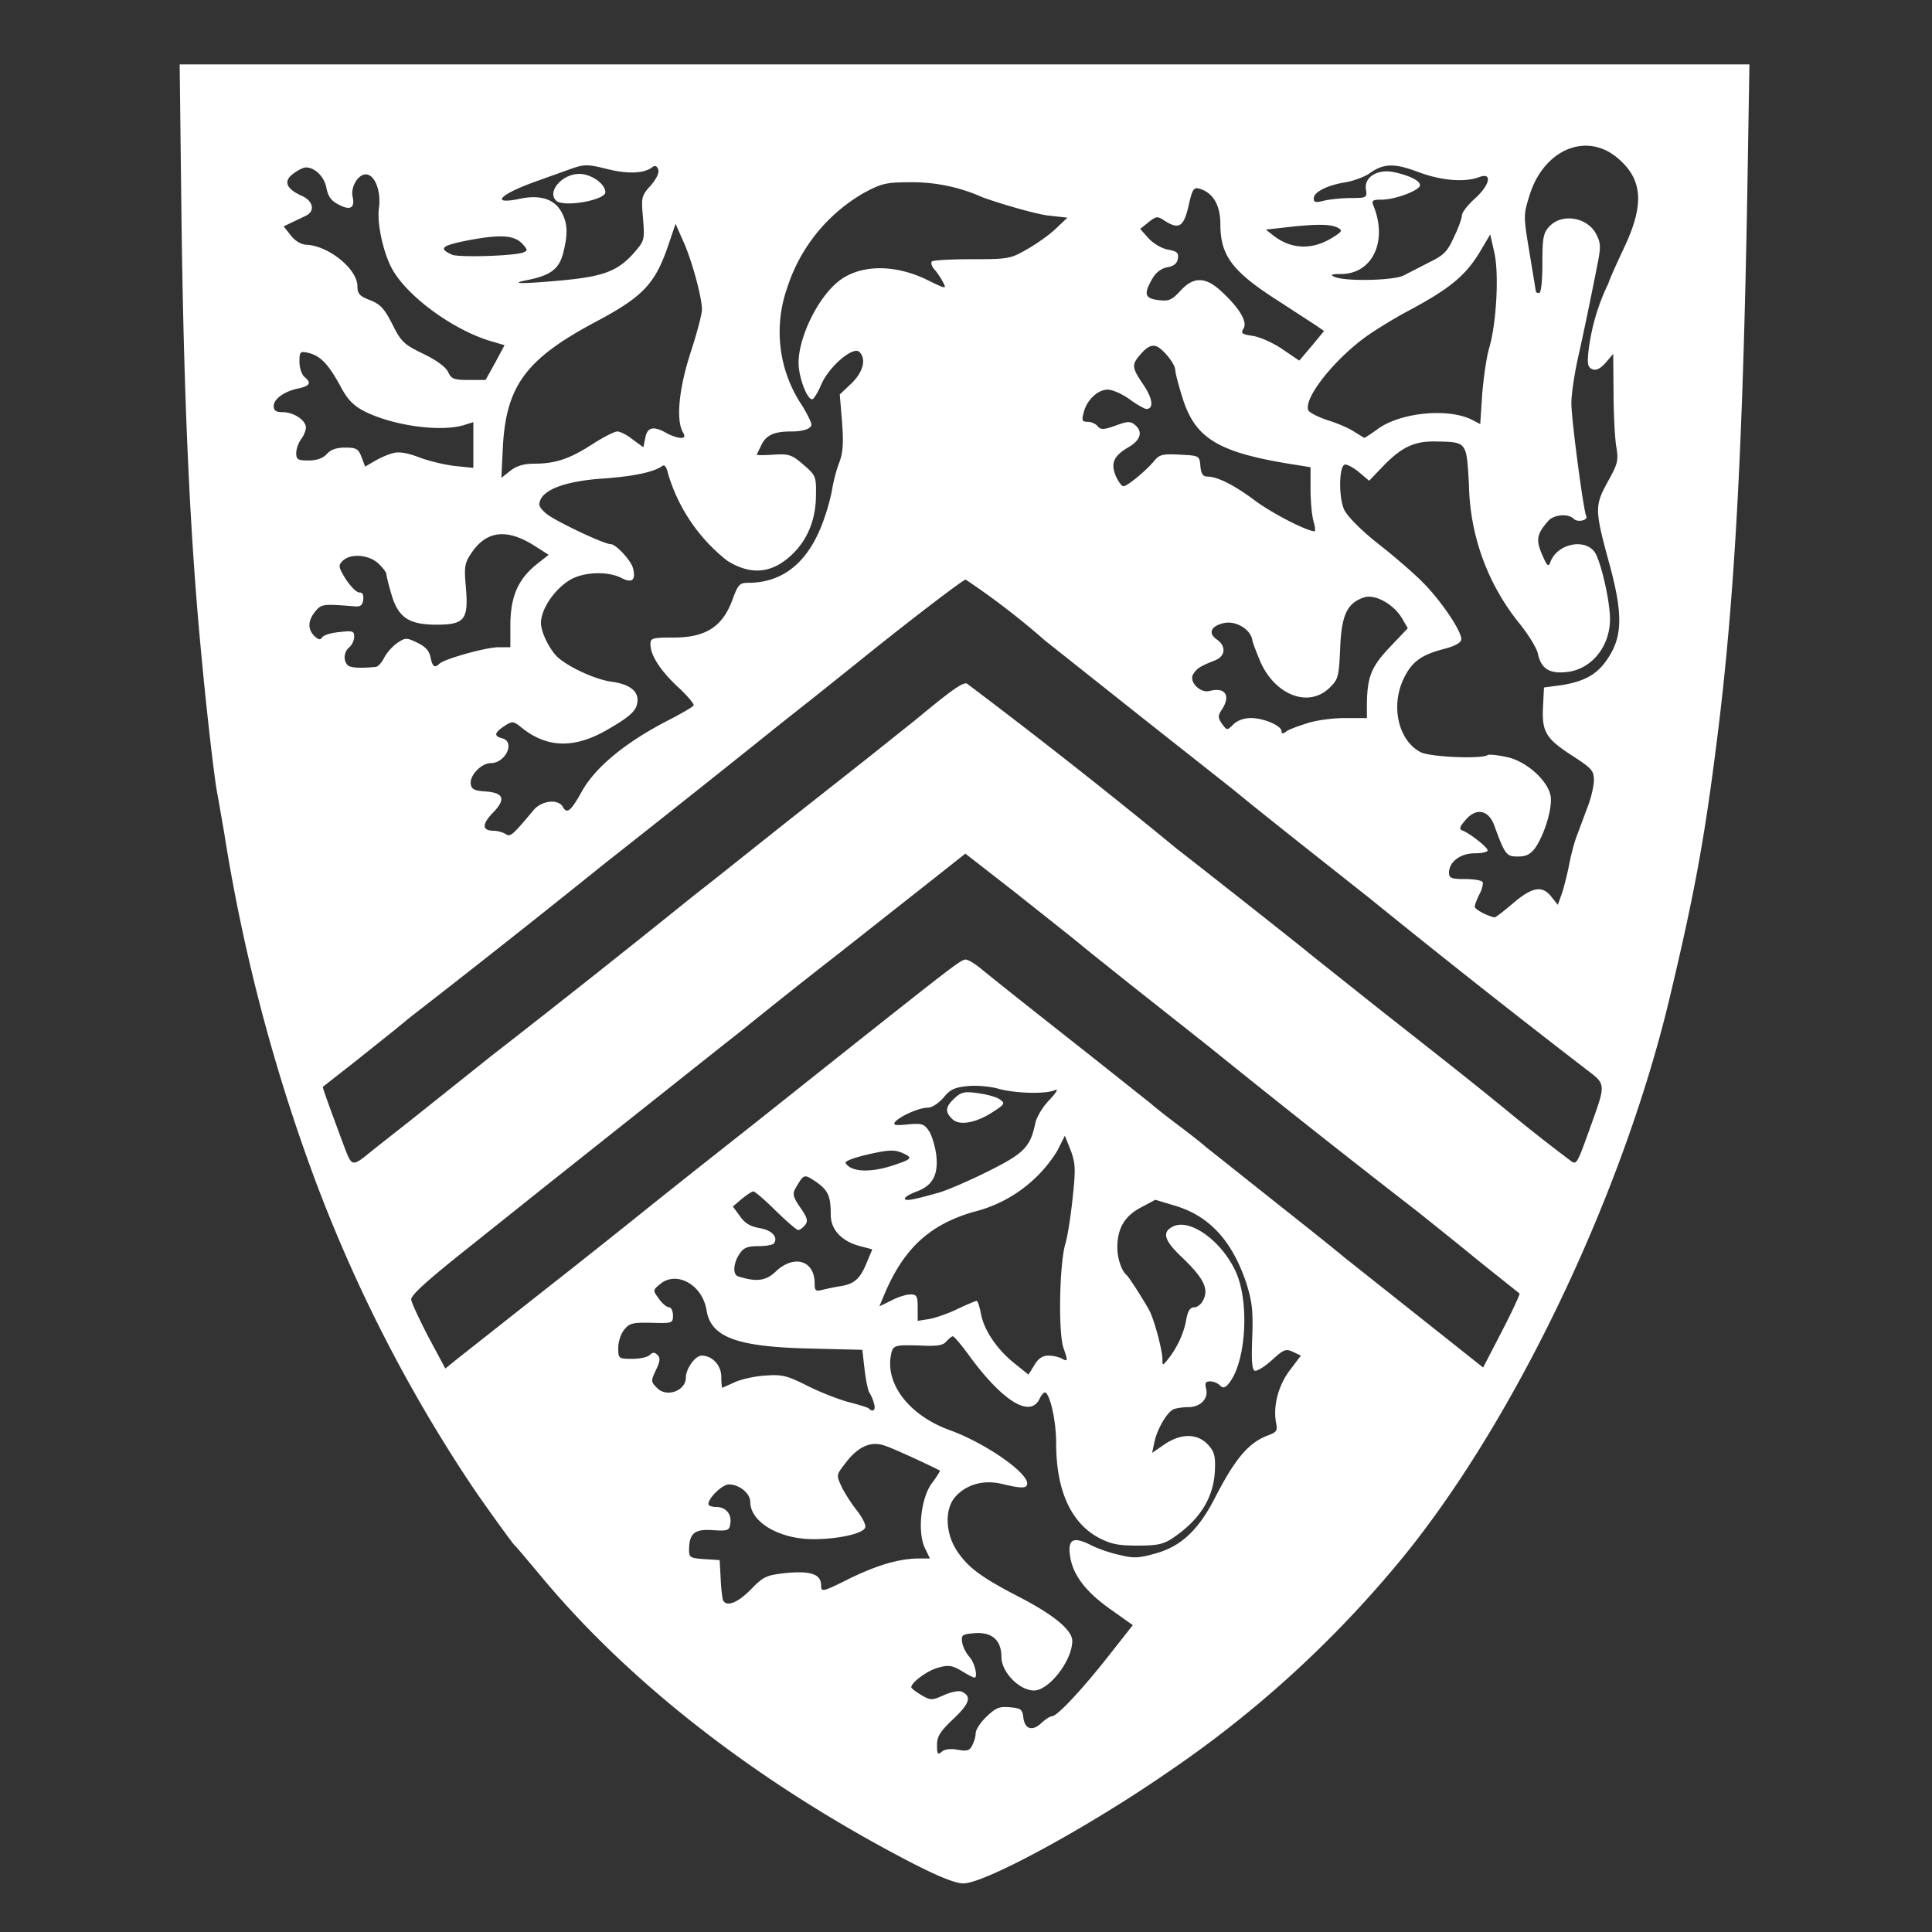 <svg xmlns="http://www.w3.org/2000/svg" width="600" height="600" version="1" viewBox="0 0 6000 6000"><rect x="0" y="0" width="6000" height="6000" fill="#333333" stroke="none"/><g fill="#fff"><path d="M2835 5787c-474-245-875-555-1155-892-41-49-77-92-81-95-8-7-110-149-140-195a4632 4632 0 0 1-482-945 5586 5586 0 0 1-281-1075l-20-115c-8-32-34-256-51-440-36-378-55-800-62-1402l-5-428h4875l-6 363c-14 826-40 1310-97 1752-38 301-70 470-145 785-150 629-502 1355-862 1777a3427 3427 0 0 1-701 630c-245 169-567 344-631 342-24 0-78-22-156-62zm139-353c29 5 37 3 45-13 6-11 11-28 11-38 0-11 15-34 34-52 28-27 40-32 72-29 34 3 39 6 42 31 4 37 28 45 56 18 12-11 27-21 33-21 16 0 93-82 177-189l74-94-69-49c-78-55-118-108-126-167-7-51 10-60 64-33 21 11 61 25 90 31 44 11 60 10 113-5 78-22 132-72 184-174 62-120 103-169 163-192 28-10 31-15 26-39-10-52 7-117 43-164l34-45-25-12c-22-10-29-7-65 26-23 21-47 35-53 33-9-3-11-33-8-105 3-84-1-112-19-169-44-130-114-206-219-238l-63-19-45 24c-51 27-73 65-73 125 0 33 13 72 29 85 7 6 50 73 70 109 15 28 41 123 41 153 0 20 1 20 19-3 28-36 48-80 55-121 5-27 12-38 25-38 10 0 23-11 29-25 16-34-2-68-68-131-54-51-62-77-29-94 52-29 153 43 197 140s31 289-25 350c-10 11-16 11-25 2-7-7-20-12-30-12-14 0-17 5-12 24 7 30-18 56-56 56-16 0-35 3-44 6-21 8-52 61-61 103l-7 33 38-26c51-35 102-35 135 0 20 22 24 34 22 81-4 84-46 152-130 209-30 20-48 24-111 24-61 0-83-5-121-25-86-47-131-148-131-292 0-63-15-138-31-157-5-5-13 3-20 17-28 62-113 11-217-130-25-35-49-63-53-63-3 0-12 7-20 16-10 12-28 15-73 13-89-3-93-2-99 29-18 91 58 189 184 234 109 40 239 130 239 165 0 16-18 16-76 2-56-14-109-1-145 37-37 39-34 118 6 175 35 50 75 79 193 140 106 55 162 102 162 135 0 61-72 154-119 154-45 0-101-57-101-104 0-52-29-78-83-74-38 3-42 5-39 28 2 14 12 34 23 46 16 18 27 64 15 64-3 0-21-9-40-21-29-17-41-19-72-10-34 9-84 46-84 61 0 3 14 14 31 24 29 17 33 17 69 1 22-10 46-15 55-12 34 14 27 37-24 85-41 39-51 54-51 81 0 29 2 32 15 21 9-8 28-10 49-6zm-642-498c40-41 48-44 110-51 76-7 108 4 108 38 0 22 3 22 87-20 88-43 157-63 218-63h33l-15-31c-25-50-13-159 22-204 15-20 25-37 24-38-41-21-143-68-170-77-44-16-85 2-125 56-27 35-27 35-10 72 10 20 31 53 48 74 16 21 28 44 25 52-7 19-84 36-161 36-106 0-196-53-196-116 0-26-34-54-66-54-21 0-64 42-64 61 0 5 11 9 24 9 30 0 49 22 44 52-3 21-7 23-55 20-56-4-73 10-73 62 0 23 4 25 48 28l47 3 3 55c1 30 5 61 7 68 9 24 45 11 87-32zm382-578c-3-13-10-27-14-33-4-5-11-38-15-72l-7-61-161-4c-229-5-310-35-323-120-13-78-92-122-143-81-24 20-24 20-5 46 10 15 25 27 32 27 6 0 12 11 12 25 0 24-2 25-66 23-59-1-69 1-85 21-11 13-19 38-19 57 0 33 1 34 43 34 24 0 48-5 55-12 9-9 15-9 24 0s8 20-5 47c-16 34-16 36 4 56 30 30 89 8 89-33 0-27 29-68 49-68 33 0 61 30 61 66 0 19 2 34 3 34l38-17c19-9 61-19 95-21 53-4 68 0 130 31 39 20 96 42 128 51 32 8 61 17 64 20 13 14 23 4 16-16zm542-148c14 0 33 4 43 10 17 9 18 7 4-33-17-47-13-264 6-326 6-19 16-81 22-139 10-92 9-109-6-150l-18-45-23 46a424 424 0 0 1-262 191c-136 40-216 114-276 257l-15 36 37-18c20-11 47-19 59-19 20 0 23 5 23 41v41l38-6c20-4 60-18 88-32 28-13 54-24 57-24s9 17 13 38c9 51 48 110 102 154l46 37 18-29c12-21 26-30 44-30zm-1576-195a35904 35904 0 0 0 350-278l113-90 190-150 312-248c317-251 340-269 354-269 7 0 28 12 47 28 38 31 123 99 349 277l180 143c11 10 49 40 85 67s74 57 85 67l180 143c88 70 201 159 250 200l261 207 170 135 59-114c32-62 56-114 54-116l-59-47-65-52-75-61-116-93a40768 40768 0 0 1-650-514l-244-193-119-95-65-53-179-142-149-116-91 72-307 242a19327 19327 0 0 0-290 230l-76 60-170 135-359 285-233 186c-144 114-196 161-195 175 1 10 26 63 54 117l52 97 41-33 256-202zm932-21c42-7 60-23 81-76l16-38-38-10c-57-15-91-51-91-97 0-59-8-76-46-103-38-25-37-25-65 23-8 15-5 27 17 58 22 32 24 41 14 54-7 8-16 15-21 15s-36-27-70-60c-33-33-65-60-69-60-5 0-21 11-36 23l-28 24 22 30c15 22 33 32 61 37 37 6 58 27 45 47-3 5-25 9-48 9-35 0-47 5-60 25-19 29-21 64-3 69 56 18 86 14 116-15 57-54 121-35 121 37 0 22 3 25 23 20 12-3 39-9 59-12zm303-290c28-8 97-38 155-67 110-55 130-75 145-148 4-19 23-52 44-73 24-26 29-36 16-30-28 12-122 10-175-5-25-7-67-11-95-8-40 4-54 10-75 36-16 18-36 31-49 31-27 0-85 26-101 44-8 10 0 12 39 8 45-4 51-2 67 22 9 15 19 49 22 76 6 61-13 93-63 111-19 7-35 17-35 21 0 9 24 5 105-18zm-132-88c50-17 52-21 18-36-24-10-43-9-105 5-43 10-73 21-70 27 18 29 81 31 157 4zm-1623-46l118-93 143-114 104-83a45170 45170 0 0 0 625-495l70-55 220-175 246-194 64-51 94-75c111-92 146-117 159-112a19694 19694 0 0 1 653 514c121 94 397 312 419 331l210 167c263 207 287 226 395 314a5304 5304 0 0 0 194 153c22 17 22 17 59-85 57-160 58-146-16-203a33749 33749 0 0 1-663-524l-244-193-119-95-65-53-271-214-310-246a2369 2369 0 0 0-246-189c-8 0-182 133-339 260l-130 104-100 79a72187 72187 0 0 1-550 437 43154 43154 0 0 1-606 479l-50 41-119 95-102 80c-2 1 8 30 63 178 28 74 25 73 94 17zm3539-765c60-51 91-56 119-20l20 25 10-28c6-15 16-54 23-86 6-33 17-76 24-95l34-91c12-30 21-69 21-87 0-30-7-37-67-76-82-53-95-74-91-152l3-60 53-7c64-10 103-29 132-65 59-75 63-144 20-305-48-175-48-186-8-260 33-59 35-68 27-114-4-27-8-102-8-167l-1-118-23 27c-17 19-29 25-41 21-15-6-17-16-13-55a661 661 0 0 1 62-212c4-14 26-62 47-107 67-140 60-219-23-286-97-77-226-20-269 120-19 61-19 63 0 178l20 121c0 2 5 4 10 4 6 0 10-37 10-92 0-80 3-95 22-115 38-41 116-29 144 22 15 28 16 40 6 91-25 127-43 213-62 298-11 50-20 112-20 138 0 51 38 336 46 350 8 13-26 22-39 9-17-17-62-13-79 7-35 40-39 58-19 104 16 37 20 40 26 23 21-56 105-74 137-31 19 27 48 151 48 209 0 85-58 156-134 164-54 6-80-10-90-57-3-16-28-57-55-91a704 704 0 0 1-159-434c-8-135-5-132-105-134-64-1-103 17-159 74l-46 48-32-27c-18-15-38-25-44-23-18 6-19 103-1 141 10 20 53 64 108 107 51 40 113 94 138 120 58 59 121 154 117 176-2 10-23 21-56 29-68 18-97 39-122 90-42 85-18 194 52 230 29 15 187 22 208 9 5-3 31 0 59 6 59 12 125 70 136 118 8 35-17 120-47 164-15 20-28 27-54 27-36 0-40-5-74-98-18-47-56-54-88-16-19 21-21 29-11 33 21 7 79 52 79 62 0 5-18 9-40 9-45 0-80 27-80 60 0 17 7 20 49 20 28 0 52 4 55 9s-1 22-9 37c-8 16-15 34-15 40 0 8 37 28 61 33 3 1 29-19 58-44zm-3042-289c25-30 77-36 91-10 13 23 25 13 60-50 44-77 140-155 279-225 34-18 65-36 67-40 3-4-19-30-48-57-56-52-86-99-86-134 0-18 6-20 71-20 102 0 154-34 185-121 16-43 21-49 47-49 110 0 189-65 235-195 12-33 24-78 27-100 4-22 13-58 22-80 11-30 13-60 8-125l-7-85 36-34c37-36 47-76 25-98-19-19-94 45-118 100-11 26-24 47-29 47-16 0-42-70-42-113 0-78 57-197 120-250 66-56 177-59 283-6 55 27 57 27 46 6-6-12-18-30-27-40-8-9-12-20-8-25 4-4 60-7 124-7 111 0 120-1 170-30 29-16 70-45 90-64l37-35-63-7c-34-5-124-29-200-56a533 533 0 0 0-222-47c-77 0-91 3-147 33a525 525 0 0 0-239 297 410 410 0 0 0 48 365c15 25 28 51 28 57 0 13-24 22-63 22-53 0-77 11-92 41l-15 31c0 2 24 2 52 0 48-3 57 0 93 31 39 34 40 36 39 98-1 81-32 148-89 194-57 47-119 49-187 6a538 538 0 0 1-183-269c-5-22-11-30-18-25-26 19-87 32-182 39-108 7-177 30-195 63-9 18-7 25 15 45 23 21 180 96 202 96 16 0 63 51 69 75 9 37-3 47-36 30-43-22-118-19-160 6-49 30-90 91-90 134 0 29 28 85 54 108 38 32 116 67 164 74 54 7 82 27 82 57-1 31-18 48-90 90-105 62-191 60-271-5-25-20-28-20-53-4-31 21-33 31-6 38 41 11 10 77-36 77-29 0-66 38-62 65 2 16 12 21 46 23 57 4 64 24 22 67-34 35-33 55 3 55 12 0 29 5 37 10 15 10 20 6 87-74zm2400-269c28-10 82-17 120-17h68v-42c1-87 14-118 72-179l55-58-18-31c-27-45-86-77-120-64-51 18-68 55-72 158-4 89-6 96-34 123-64 61-166 23-213-80-12-29-25-61-26-71-7-33-52-59-88-51-41 9-50 32-22 51 30 21 27 52-6 65-46 18-56 25-67 42-15 23 20 60 50 53 49-13 67 14 39 57-13 20-13 25 0 45 16 21 16 21 35 2 13-13 34-20 55-20 40 0 95 24 95 41 0 8 4 8 13 2 6-6 35-17 64-26zm-2890-176c7 0 19-14 27-30 8-15 27-36 41-45 24-16 28-16 61 0 25 12 37 25 41 45 6 30 13 35 28 20 16-15 145-51 184-51h36v-72c1-86 24-139 81-185l38-30-44-28c-87-55-150-47-197 24-20 30-22 41-16 107 8 98-4 114-91 114-86 0-119-22-140-93-9-30-16-59-16-64s-11-20-25-33c-30-28-87-32-111-8-14 14-13 19 10 57 15 22 33 41 42 41 10 0 14 7 12 23-2 17-9 22-28 20-97-8-102-7-121 16-23 29-24 54-3 76 13 12 19 13 24 5 4-7 28-15 54-17 41-5 46-3 46 14 0 12-7 26-15 33-17 14-20 41-5 56 8 8 40 10 87 5zm2912-453c-5-18-9-63-9-100v-67l-37-6c-249-38-322-81-362-214-12-38-21-74-21-81 0-20-39-68-60-75-14-4-27 2-45 22-32 36-31 43 6 98 29 43 33 75 9 75-5 0-29-13-52-30-22-16-53-30-68-30-31 0-66 33-75 73-6 23-4 27 13 27 11 0 25 6 31 14 10 11 18 11 55-2 37-14 47-14 60-3 26 21 19 47-18 69-48 28-57 50-41 90 8 17 18 32 24 32 12 0 70-48 95-78 16-20 26-23 80-20 61 3 61 3 64 36 2 23 8 32 21 32 32 0 85 27 149 75 51 38 157 93 184 95 4 0 2-15-3-32zm-2420-178c66 0 110-15 180-60 34-22 69-40 78-40s31 11 48 25l33 24 6-29c6-34 26-38 66-15 14 8 33 14 43 15 14 0 16-4 7-19-21-40-11-136 25-247 19-58 35-118 35-133 0-38-33-159-60-216l-22-50-22 65c-41 121-78 161-227 240-214 114-276 197-287 383l-5 101 28-22c19-15 42-22 74-22zm-437-33c17-5 45 0 79 13 28 11 78 23 110 27l59 6v-142l-32 10c-75 21-220 0-307-44-34-18-52-36-75-80-37-67-61-92-98-101-26-6-28-4-28 28 0 18 7 39 15 46 23 19 18 28-17 36-45 9-78 33-78 55 0 14 7 19 28 19 34 0 72 25 72 48 0 9-7 26-15 36-8 11-15 30-15 43 0 20 5 23 38 23 26 0 45-7 57-20 12-14 31-20 57-20 35 0 41 4 51 30l11 29 31-18c17-10 43-21 57-24zm3060-77c72-50 218-63 290-26l25 13 6-91c4-50 13-116 22-146 23-79 31-235 15-299l-12-53-26 44c-48 83-96 123-237 198-44 24-104 61-133 83-97 74-183 185-169 221 3 7 30 21 60 31 30 9 67 25 83 36l31 19c1 0 22-13 45-30zm-2744-204l29-54-41-12c-122-36-267-144-311-230-26-51-45-139-38-185 6-46-9-93-33-102-26-10-56 33-49 68 8 35-7 44-44 24-22-11-32-25-37-50-6-36-36-65-64-65-8 0-26 9-40 20-31 23-21 47 29 69 34 16 40 47 11 61l-42 20-27 13 22 28c13 17 32 28 47 29 69 2 160 75 160 129 0 23 7 31 39 43 33 13 45 27 70 76 27 54 36 62 96 91 41 20 70 41 77 57 10 21 18 24 64 24h52l30-54zm2536-52l38-46-23-16-109-71c-152-96-190-145-190-245 0-59-23-98-65-110-18-5-22 1-34 54-15 65-30 74-75 45-21-14-25-14-49 5l-26 21 25 28c15 17 41 32 60 36 29 5 35 10 32 28-2 15-12 23-32 27-19 3-36 16-47 35-28 48-24 62 19 67 32 4 41 0 68-29 40-44 77-44 125 0 57 52 84 96 71 117-9 15-6 18 28 23 21 3 63 21 92 41l53 36 39-46zM1753 870c123-12 167-29 217-86 32-37 32-39 27-106-6-65-5-70 24-102 18-21 27-40 23-50-4-11-10-13-18-7-25 20-76 22-140 6-60-15-70-15-109-2l-117 42c-111 40-138 72-44 52 63-13 108 2 129 44 18 34 19 65 4 125-13 50-39 69-112 84-62 12-11 12 116 0zm2607-15l78-40c45-22 57-33 77-78 14-28 25-59 25-68s18-32 40-52c47-42 56-83 14-67-45 17-119 11-190-16-75-28-108-27-153 6-16 10-48 22-72 26-56 9-99 30-99 50 0 13 6 14 33 7 17-4 55-8 82-8 49 0 51-1 47-27-6-37 34-63 84-54 49 10 84 27 84 41 0 16-77 45-119 45-28 0-32 3-26 18 45 109-1 211-98 213-32 0-38 2-22 9 35 15 187 11 215-5zm-2735-71c14-6 14-8-1-25-25-28-65-32-163-14-89 17-102 26-57 46 21 9 192 4 221-7zm2513-46c29-18 32-22 18-30-21-12-62-13-153-3l-72 8 23 18c56 44 121 46 184 7z"/><path d="M2957 3475c-23-22-21-38 7-64 21-20 31-22 74-16 28 4 58 12 68 20 16 11 14 15-22 38-53 35-106 44-127 22zM1727 623c-29-28 19-83 72-83 37 0 81 31 81 57 0 25-132 48-153 26z"/></g></svg>